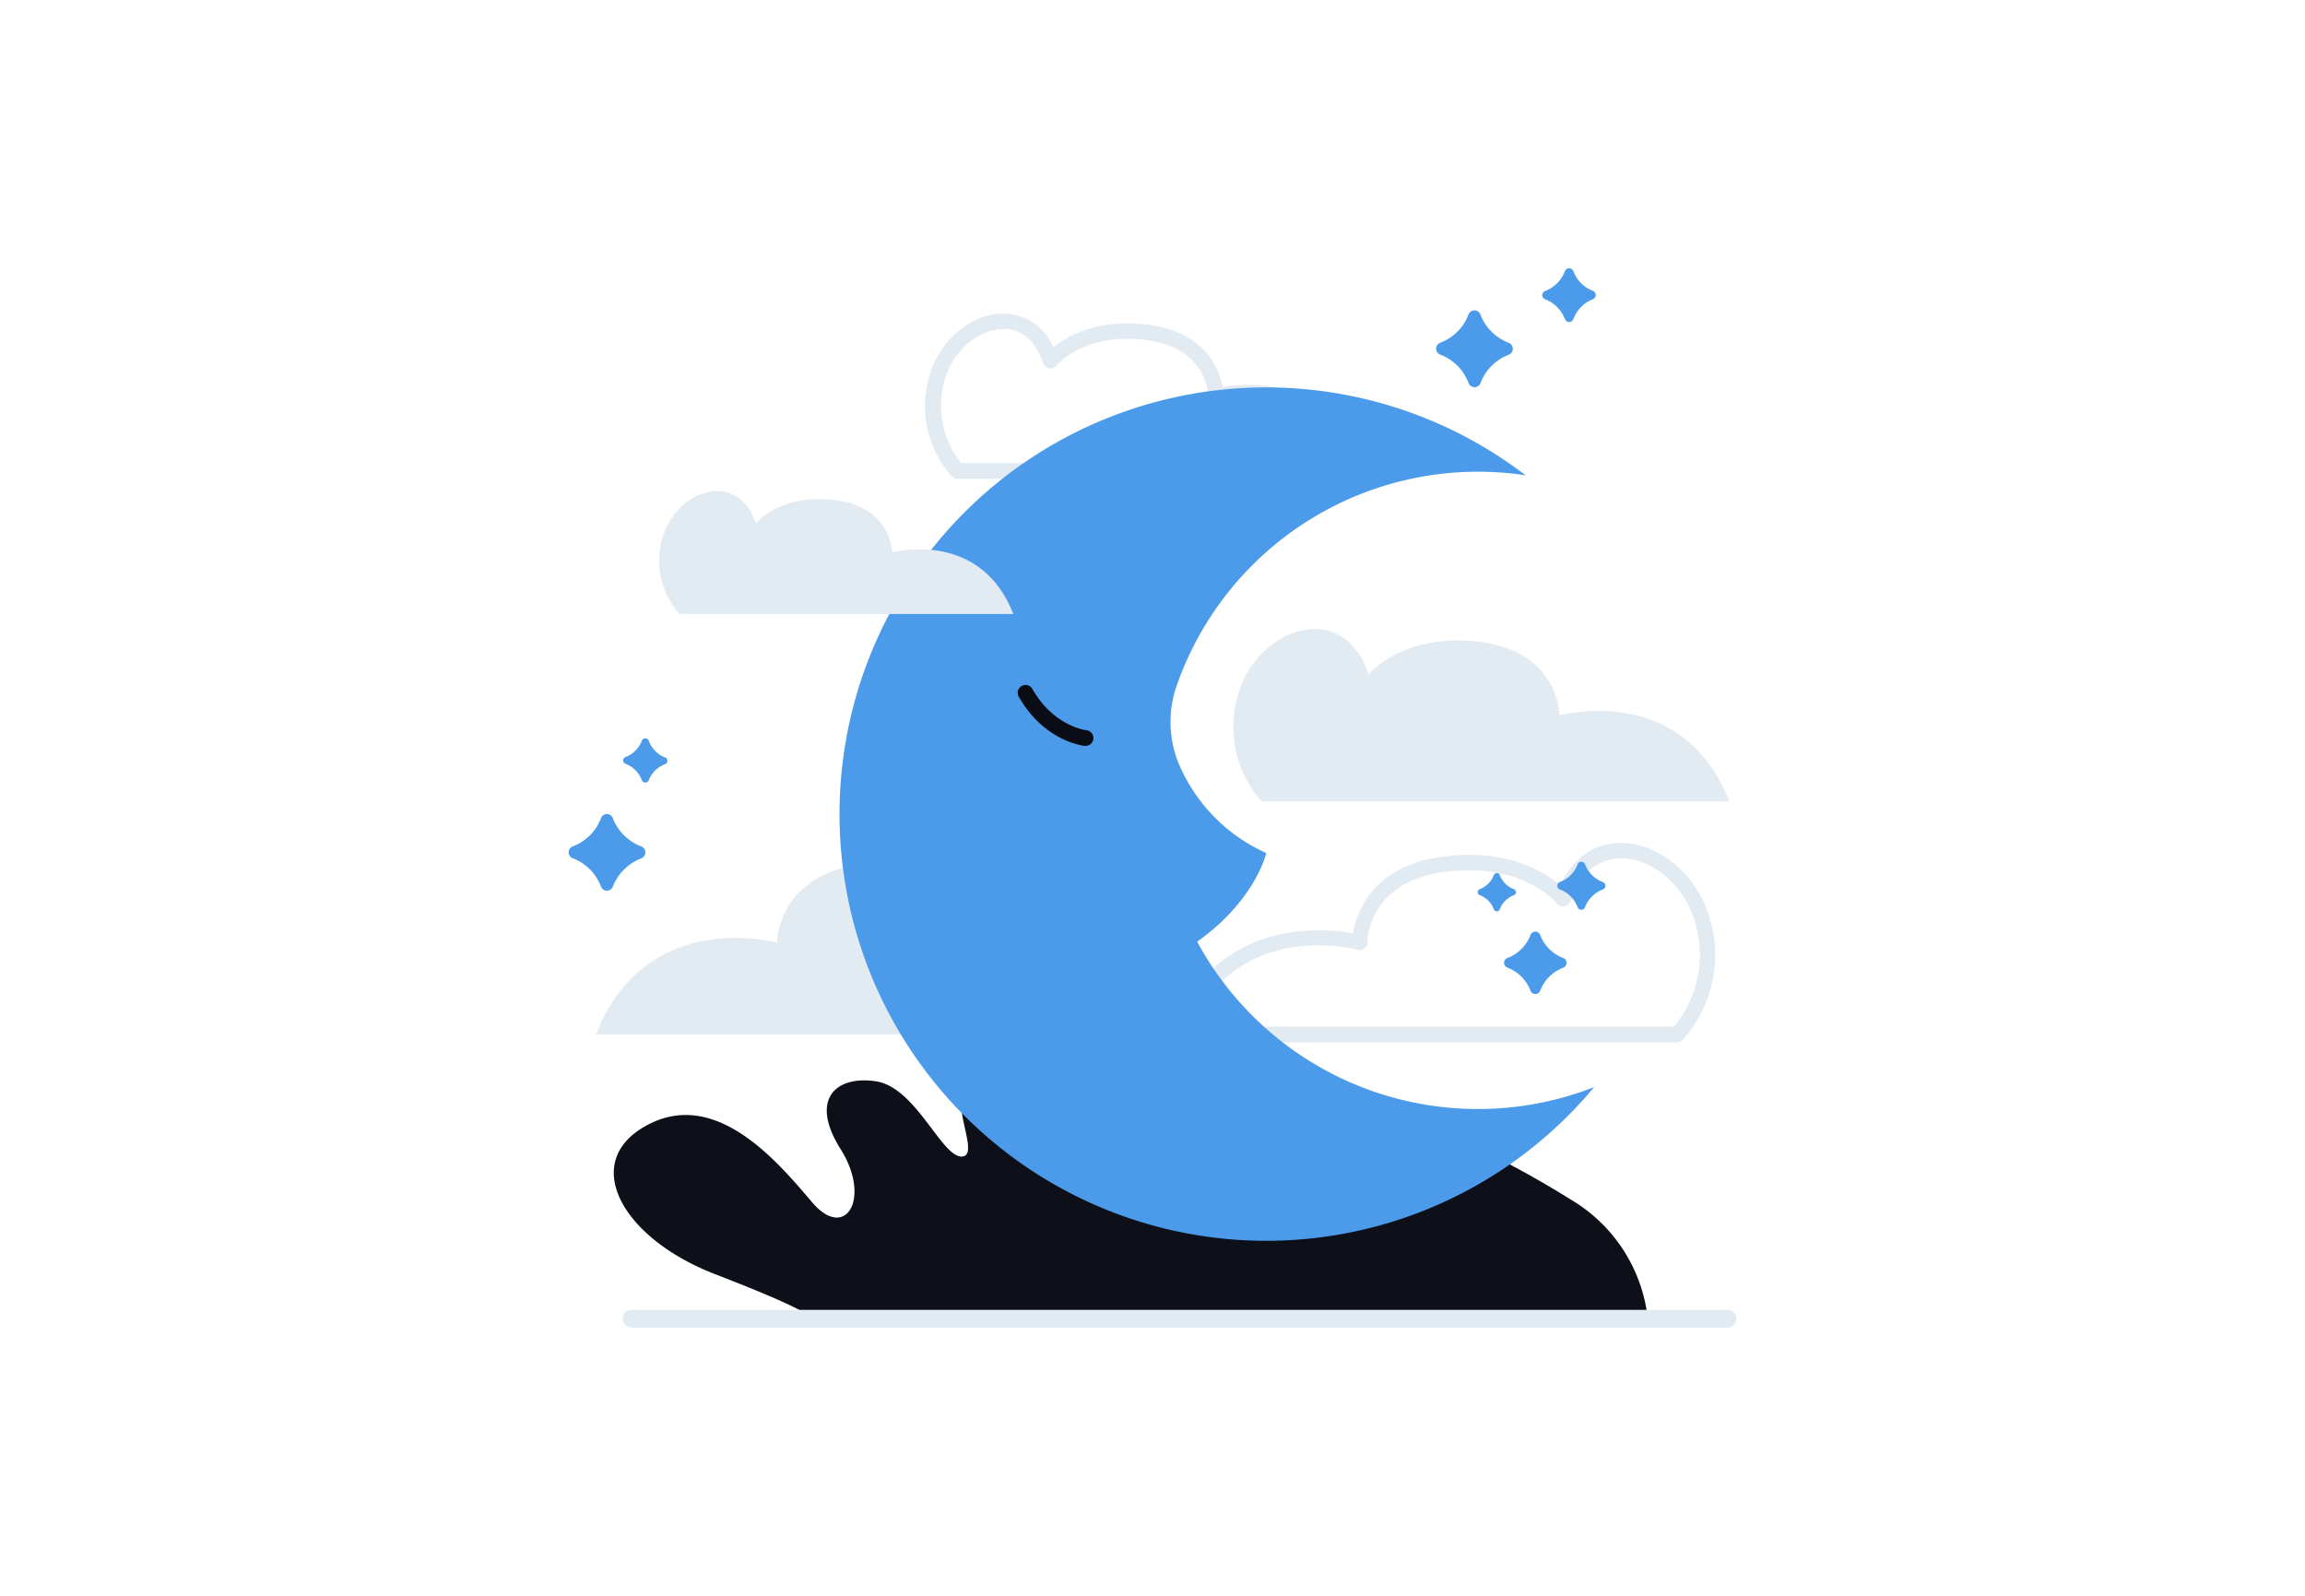 <svg id="Layer_1" data-name="Layer 1" xmlns="http://www.w3.org/2000/svg" viewBox="0 0 260 180"><title>Flat Web Illustrations Pack - Scene 16</title><path d="M185.87,148.75h-94c-2.08-1.41-6-3-11.44-5.12-10.47-4.13-15.09-12.76-7.28-16.8s14.76,4.46,18.49,8.82,6.69-.47,3.17-6.05-.56-8.32,4-7.63,7.46,8.73,9.75,8.48-2.63-7.82,1.67-8.78c2.65-.58,3.41,1,9.16,6.06s8.72,2.22,4.79-1.08-7-8.07-1.9-8.23,8.13,3.57,14,7.34,5.93-1.47,2.41-4.49,1.14-7,7.15-2.32,18,8,31.38,16.38A17.88,17.88,0,0,1,185.87,148.75Z" fill="#0d1019"/><path d="M195.06,90.4H142.31a12.71,12.71,0,0,1-2.65-12.08c2.06-7.36,11.78-11,14.73-2.24,0,0,3.9-4.83,12.71-3.65s8.8,8.26,8.8,8.26S189.75,76.85,195.06,90.4Z" fill="#e2eaf2"/><path d="M67.22,116.69h56.27a13.59,13.59,0,0,0,2.83-12.89c-2.2-7.85-12.58-11.7-15.72-2.39,0,0-4.16-5.15-13.55-3.89s-9.4,8.81-9.4,8.81S72.88,102.23,67.22,116.69Z" fill="#e2eaf2"/><path d="M189.21,117.58H132.93a.9.9,0,0,1-.73-.39.89.89,0,0,1-.09-.82c5-12.79,16.95-11.73,20.49-11.11.41-2.29,2.19-7.57,10.05-8.62,7.23-1,11.52,1.68,13.34,3.21,1.45-3.13,4-4.84,7-4.77,4.3.11,8.54,3.76,9.86,8.49a14.37,14.37,0,0,1-3.06,13.75A.85.85,0,0,1,189.21,117.58Zm-54.94-1.77h54.55A12.7,12.7,0,0,0,191.19,104c-1.13-4-4.65-7.1-8.2-7.19-2.73,0-4.75,1.65-5.83,4.84a.9.9,0,0,1-.68.59.88.88,0,0,1-.85-.32c-.16-.19-4-4.74-12.75-3.57-8.53,1.15-8.63,7.66-8.63,7.94a.89.89,0,0,1-.35.7.85.85,0,0,1-.77.15C152.58,107,139.88,103.7,134.27,115.81Z" fill="#e2eaf2"/><path d="M153.82,54H108a.88.88,0,0,1-.63-.26,11.88,11.88,0,0,1-2.53-11.36c1.1-3.92,4.61-6.94,8.18-7a6.13,6.13,0,0,1,5.8,3.79c1.59-1.28,5.1-3.29,10.83-2.52,6.31.85,7.89,5,8.28,7,3.11-.52,12.66-1.17,16.71,9.17a.89.89,0,0,1-.09.82A.9.9,0,0,1,153.82,54Zm-45.43-1.77h44.08c-4.57-9.48-14.61-6.83-15.06-6.7a.92.92,0,0,1-.77-.15.9.9,0,0,1-.35-.71c0-.21-.13-5.39-6.88-6.29-7.07-1-10.2,2.81-10.23,2.84a.87.87,0,0,1-.84.32.9.9,0,0,1-.69-.59c-.85-2.53-2.45-3.93-4.58-3.83-2.82.07-5.63,2.54-6.52,5.74A10.3,10.3,0,0,0,108.39,52.19Z" fill="#e2eaf2"/><path d="M179.9,122.52a48.13,48.13,0,1,1-7.82-68.91,36,36,0,0,0-39.31,23.61A12.41,12.41,0,0,0,132.9,86a19.3,19.3,0,0,0,9.93,10.22s-1.17,5.29-7.79,10a36,36,0,0,0,44.86,16.37Z" fill="#4C9BEB"/><path d="M114.3,69.26H76.64a9.08,9.08,0,0,1-1.9-8.62c1.48-5.26,8.42-7.84,10.52-1.61,0,0,2.79-3.44,9.07-2.6s6.29,5.89,6.29,5.89S110.51,59.58,114.3,69.26Z" fill="#e2eaf2"/><path d="M170.64,39.35h0a.72.72,0,0,1-.47.67A5.47,5.47,0,0,0,167,43.21a.73.73,0,0,1-.67.47h0a.75.75,0,0,1-.68-.47A5.47,5.47,0,0,0,162.46,40a.72.72,0,0,1-.47-.67h0a.72.72,0,0,1,.47-.67,5.45,5.45,0,0,0,3.18-3.18.75.75,0,0,1,.68-.47h0a.73.73,0,0,1,.67.47,5.48,5.48,0,0,0,3.18,3.18A.72.72,0,0,1,170.64,39.35Z" fill="#4C9BEB"/><path d="M72.79,96.16h0a.72.72,0,0,1-.47.67A5.57,5.57,0,0,0,69.13,100a.72.72,0,0,1-.67.47h0a.72.72,0,0,1-.67-.47,5.52,5.52,0,0,0-3.18-3.19.72.72,0,0,1-.47-.67h0a.72.72,0,0,1,.47-.67,5.48,5.48,0,0,0,3.18-3.18.72.72,0,0,1,.67-.47h0a.72.72,0,0,1,.67.47,5.52,5.52,0,0,0,3.19,3.18A.72.72,0,0,1,72.79,96.16Z" fill="#4C9BEB"/><path d="M75.29,85.82h0a.41.41,0,0,1-.27.38A3.18,3.18,0,0,0,73.18,88a.43.43,0,0,1-.39.27h0A.43.43,0,0,1,72.4,88a3.19,3.19,0,0,0-1.83-1.84.41.41,0,0,1-.28-.38h0a.41.41,0,0,1,.28-.39,3.19,3.19,0,0,0,1.83-1.84.43.43,0,0,1,.39-.27h0a.43.43,0,0,1,.39.27A3.18,3.18,0,0,0,75,85.43.41.41,0,0,1,75.29,85.82Z" fill="#4C9BEB"/><path d="M171,100.64h0a.36.36,0,0,1-.23.33,2.78,2.78,0,0,0-1.6,1.59.35.35,0,0,1-.33.24h0a.38.38,0,0,1-.34-.24,2.74,2.74,0,0,0-1.59-1.59.36.36,0,0,1-.23-.33h0a.36.36,0,0,1,.23-.34,2.74,2.74,0,0,0,1.59-1.59.38.38,0,0,1,.34-.24h0a.35.35,0,0,1,.33.24,2.78,2.78,0,0,0,1.6,1.59A.36.36,0,0,1,171,100.64Z" fill="#4C9BEB"/><path d="M181.09,99.91h0a.45.45,0,0,1-.3.42,3.44,3.44,0,0,0-2,2,.46.46,0,0,1-.42.29h0a.46.46,0,0,1-.42-.29,3.41,3.41,0,0,0-2-2,.44.44,0,0,1-.29-.42h0a.44.44,0,0,1,.29-.42,3.39,3.39,0,0,0,2-2,.46.46,0,0,1,.42-.29h0a.46.46,0,0,1,.42.29,3.42,3.42,0,0,0,2,2A.45.45,0,0,1,181.09,99.91Z" fill="#4C9BEB"/><path d="M176.71,108.6h0a.6.6,0,0,1-.38.55,4.5,4.5,0,0,0-2.6,2.6.58.58,0,0,1-.55.38h0a.58.58,0,0,1-.54-.38,4.5,4.5,0,0,0-2.6-2.6.58.58,0,0,1-.38-.55h0a.58.58,0,0,1,.38-.54,4.47,4.47,0,0,0,2.6-2.6.6.6,0,0,1,.54-.38h0a.6.6,0,0,1,.55.38,4.47,4.47,0,0,0,2.6,2.6A.6.6,0,0,1,176.71,108.6Z" fill="#4C9BEB"/><path d="M180,33.28h0a.51.51,0,0,1-.33.47A3.85,3.85,0,0,0,177.47,36a.52.52,0,0,1-.47.33h0a.52.52,0,0,1-.48-.33,3.85,3.85,0,0,0-2.23-2.24.52.52,0,0,1-.33-.47h0a.52.52,0,0,1,.33-.47,3.83,3.83,0,0,0,2.23-2.23.51.51,0,0,1,.48-.33h0a.51.51,0,0,1,.47.33,3.83,3.83,0,0,0,2.23,2.23A.51.51,0,0,1,180,33.28Z" fill="#4C9BEB"/><path d="M194.86,149.75H71.25a1,1,0,0,1,0-2H194.86a1,1,0,0,1,0,2Z" fill="#e2eaf2"/><path d="M122.46,84.13h-.1c-.18,0-4.59-.52-7.45-5.55a.88.88,0,1,1,1.54-.87c2.39,4.2,6,4.64,6.1,4.66a.89.89,0,0,1,.78,1A.88.88,0,0,1,122.46,84.13Z" fill="#0a0d16"/></svg>
